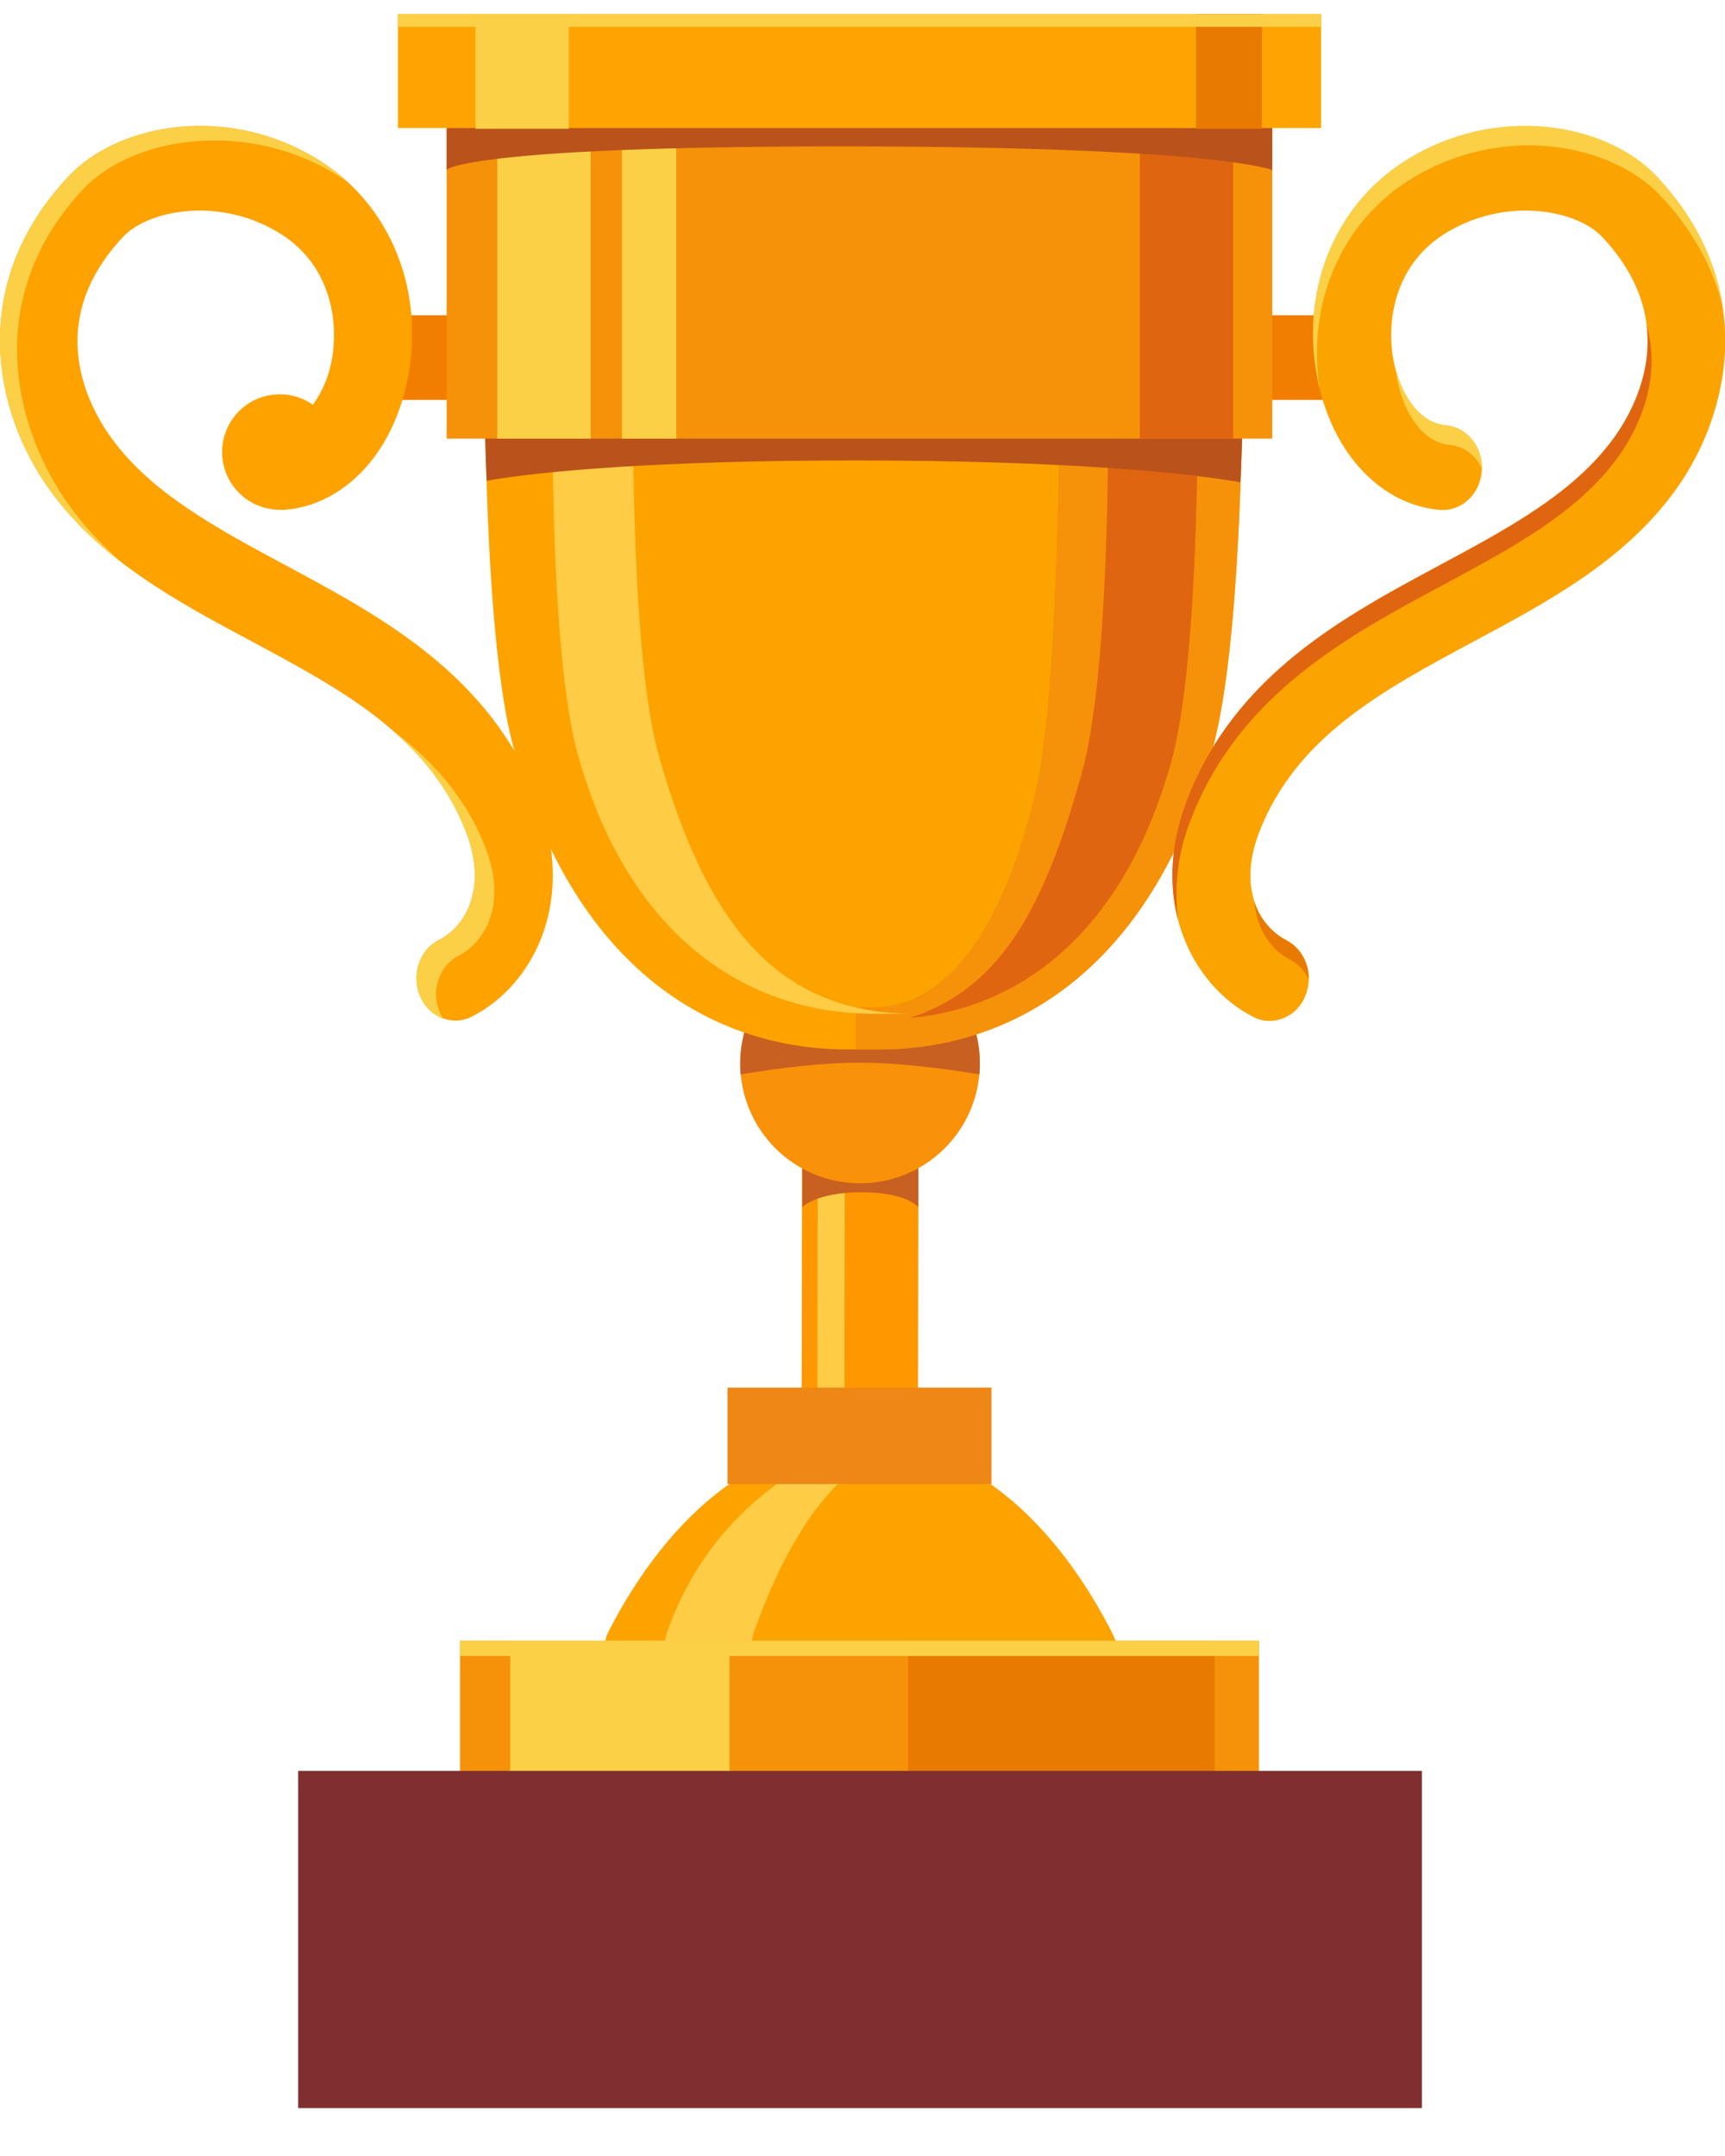<svg width="28" height="35" viewBox="0 0 28 35" fill="none" xmlns="http://www.w3.org/2000/svg">
<g clip-path="url(#clip0_116_4762)">
<path d="M21.782 6.492H18.988C18.638 6.492 18.355 6.184 18.355 5.805C18.355 5.426 18.638 5.118 18.988 5.118H21.782C22.131 5.118 22.414 5.425 22.414 5.805C22.414 6.185 22.131 6.492 21.782 6.492Z" fill="#F27E00"/>
<path d="M20.609 16.574C20.515 16.574 20.422 16.551 20.339 16.507C19.327 15.984 18.636 14.596 19.28 12.955C20.068 10.947 21.817 10.009 23.359 9.181C24.488 8.575 25.555 8.002 26.204 7.099C26.576 6.581 27.302 5.226 26.006 3.846C25.592 3.403 24.411 3.177 23.428 3.809C22.621 4.328 22.493 5.256 22.628 5.895C22.723 6.337 22.999 6.865 23.473 6.906C23.82 6.937 24.08 7.268 24.052 7.646C24.025 8.024 23.72 8.306 23.372 8.278C22.424 8.195 21.647 7.382 21.397 6.206C21.092 4.771 21.636 3.367 22.785 2.629C24.281 1.667 26.082 2.003 26.893 2.867C28.548 4.63 28.094 6.706 27.203 7.947C26.376 9.099 25.128 9.768 23.922 10.413C22.445 11.206 21.05 11.954 20.445 13.494C20.096 14.382 20.413 15.024 20.883 15.264C21.199 15.426 21.332 15.836 21.183 16.179C21.136 16.294 21.057 16.392 20.955 16.463C20.853 16.533 20.733 16.572 20.609 16.574Z" fill="#FBA300"/>
<path d="M8.955 6.492H6.162C5.813 6.492 5.53 6.184 5.53 5.805C5.53 5.426 5.813 5.118 6.162 5.118H8.956C9.306 5.118 9.589 5.425 9.589 5.805C9.589 6.185 9.305 6.492 8.955 6.492Z" fill="#F27E00"/>
<path d="M13.024 15.944L13.004 27.52L14.893 27.523L14.913 15.947L13.024 15.944Z" fill="#FF9800"/>
<path d="M13.697 27.521L13.259 27.518L13.278 15.942L13.718 15.945L13.697 27.521Z" fill="#FFCC45"/>
<path d="M13.023 19.596C13.023 19.596 13.25 19.355 13.985 19.355C14.719 19.355 14.906 19.596 14.906 19.596V18.848L13.023 18.865V19.596Z" fill="#C86021"/>
<path d="M15.905 17.265C15.905 17.781 15.7 18.276 15.336 18.64C14.971 19.005 14.476 19.21 13.96 19.21C13.444 19.21 12.949 19.005 12.584 18.64C12.22 18.275 12.015 17.78 12.015 17.265C12.015 16.749 12.22 16.254 12.584 15.889C12.949 15.524 13.444 15.319 13.96 15.319C14.476 15.319 14.971 15.524 15.336 15.889C15.7 16.254 15.905 16.748 15.905 17.265Z" fill="#F99109"/>
<path d="M13.96 15.319C13.444 15.319 12.949 15.524 12.584 15.889C12.22 16.254 12.015 16.749 12.015 17.265C12.015 17.324 12.015 17.383 12.023 17.441C12.619 17.342 13.332 17.251 13.95 17.251C14.569 17.251 15.294 17.342 15.897 17.441C15.902 17.382 15.905 17.323 15.905 17.263C15.905 16.747 15.7 16.253 15.335 15.888C14.97 15.524 14.475 15.319 13.96 15.319Z" fill="#C86021"/>
<path d="M18.874 29.134C18.604 28.246 18.26 26.906 18.033 26.469C16.848 24.183 15.263 23.395 14.076 23.396H13.832C12.645 23.396 11.058 24.192 9.877 26.485C9.653 26.919 9.946 28.254 9.68 29.134L18.874 29.134Z" fill="#FDA300"/>
<path d="M12.122 29.134C12.3 28.253 12.089 26.922 12.242 26.485C12.811 24.87 13.527 24 14.193 23.625C14.041 23.541 14.063 23.48 13.919 23.444C13.144 23.643 11.53 24.504 10.833 26.485C10.68 26.919 10.836 28.255 10.658 29.134H12.122Z" fill="#FFCC45"/>
<path d="M20.167 3.704L14.025 3.693L7.885 3.683C7.885 3.683 7.717 9.867 8.336 12.141C9.266 15.554 11.4 17.033 13.758 17.037H14.244C16.602 17.041 18.741 15.569 19.681 12.159C20.309 9.89 20.167 3.704 20.167 3.704Z" fill="#FDA300"/>
<path d="M14.026 3.693H13.888V17.037H14.245C16.603 17.041 18.742 15.569 19.681 12.159C20.308 9.889 20.165 3.703 20.165 3.703L14.026 3.693Z" fill="#F59209"/>
<path d="M13.728 16.353C12.091 16.35 11.362 14.071 11.073 12.793C10.82 11.655 10.727 8.963 10.719 6.661L17.195 6.673C17.178 8.977 17.079 11.671 16.819 12.805C16.529 14.077 15.793 16.353 14.158 16.353H13.728Z" fill="#FDA300"/>
<path d="M19.433 5.079L14.151 5.069L8.87 5.061C8.87 5.061 8.87 5.129 8.865 5.25L13.203 5.258L17.978 5.267C17.978 5.267 18.105 10.587 17.562 12.54C16.94 14.792 16.216 16.06 14.76 16.527C16.618 16.363 18.263 15.077 19.016 12.35C19.555 10.398 19.433 5.079 19.433 5.079Z" fill="#E06511"/>
<path d="M10.693 12.264C10.147 10.327 10.292 5.071 10.293 5.024H8.984C8.984 5.024 8.835 10.319 9.384 12.266C10.206 15.187 12.1 16.455 14.189 16.458H14.619C14.666 16.458 14.713 16.458 14.759 16.458C12.704 16.416 11.506 15.147 10.693 12.264Z" fill="#FFCC45"/>
<path d="M14.025 3.693L7.885 3.683C7.885 3.683 7.799 5.448 7.899 7.804C8.804 7.647 10.704 7.475 13.887 7.475C17.268 7.475 19.26 7.674 20.135 7.829C20.244 5.471 20.167 3.704 20.167 3.704L14.025 3.693Z" fill="#BA531B"/>
<path d="M20.651 0.711H7.25V7.12H20.651V0.711Z" fill="#F59209"/>
<path d="M9.587 0.711H8.072V7.12H9.587V0.711Z" fill="#FBD047"/>
<path d="M10.977 0.711H10.095V7.12H10.977V0.711Z" fill="#FBD047"/>
<path d="M20.017 0.711H18.502V7.12H20.017V0.711Z" fill="#E06511"/>
<path d="M7.25 2.756C7.25 2.756 7.566 2.377 13.657 2.377C19.747 2.377 20.651 2.76 20.651 2.76V0.945H7.25V2.756Z" fill="#BA531B"/>
<path d="M21.444 0.229H6.459V2.079H21.444V0.229Z" fill="#FEA402"/>
<path d="M20.435 26.635H7.467V30.033H20.435V26.635Z" fill="#F59209"/>
<path d="M11.841 26.635H8.283V30.033H11.841V26.635Z" fill="#FBD047"/>
<path d="M19.716 26.635H14.739V30.033H19.716V26.635Z" fill="#E87A02"/>
<path d="M16.093 22.526H11.809V24.091H16.093V22.526Z" fill="#EE8716"/>
<path d="M9.233 0.229H7.719V2.091H9.233V0.229Z" fill="#FBD047"/>
<path d="M20.485 0.229H19.413V2.091H20.485V0.229Z" fill="#E87A02"/>
<path d="M8.723 12.955C7.935 10.947 6.187 10.009 4.644 9.181C3.515 8.575 2.449 8.003 1.8 7.099C1.427 6.581 0.701 5.226 1.997 3.846C2.411 3.403 3.592 3.177 4.575 3.809C5.382 4.328 5.51 5.257 5.375 5.895C5.325 6.138 5.224 6.369 5.079 6.57C4.922 6.46 4.734 6.401 4.542 6.401C4.294 6.401 4.055 6.499 3.879 6.675C3.704 6.851 3.605 7.09 3.605 7.338C3.605 7.585 3.702 7.821 3.875 7.997C4.048 8.172 4.283 8.272 4.53 8.276C4.564 8.278 4.598 8.278 4.631 8.276C5.58 8.193 6.357 7.38 6.606 6.203C6.912 4.769 6.367 3.365 5.219 2.626C3.722 1.664 1.921 2 1.11 2.865C-0.544 4.628 -0.091 6.703 0.801 7.945C1.628 9.096 2.876 9.766 4.082 10.41C5.559 11.203 6.954 11.951 7.559 13.491C7.908 14.38 7.59 15.022 7.121 15.261C6.805 15.424 6.671 15.833 6.821 16.177C6.868 16.29 6.946 16.388 7.047 16.458C7.148 16.527 7.267 16.566 7.39 16.569C7.484 16.569 7.577 16.546 7.661 16.502C8.678 15.985 9.367 14.596 8.723 12.955Z" fill="#FEA200"/>
<path d="M21.444 0.229H6.459V0.435H21.444V0.229Z" fill="#FBD047"/>
<path d="M1.119 8.198C0.227 6.957 -0.304 4.835 1.35 3.071C2.16 2.208 4.039 1.918 5.535 2.882C5.569 2.903 5.602 2.926 5.634 2.949C5.505 2.83 5.366 2.723 5.219 2.629C3.722 1.667 1.921 2.003 1.11 2.867C-0.544 4.63 -0.091 6.706 0.801 7.947C1.142 8.411 1.551 8.82 2.014 9.162C1.678 8.878 1.377 8.555 1.119 8.198Z" fill="#FBD047"/>
<path d="M7.139 16.434C6.989 16.091 7.123 15.681 7.438 15.519C7.908 15.277 8.225 14.634 7.876 13.749C7.554 12.927 7.006 12.331 6.341 11.833C6.863 12.279 7.289 12.809 7.56 13.496C7.909 14.384 7.592 15.027 7.122 15.266C6.806 15.429 6.673 15.838 6.823 16.181C6.857 16.263 6.908 16.337 6.972 16.398C7.036 16.46 7.112 16.507 7.195 16.538C7.174 16.505 7.155 16.47 7.139 16.434Z" fill="#FBD047"/>
<path d="M21.423 6.319C21.207 4.955 21.752 3.646 22.847 2.942C24.343 1.98 26.144 2.316 26.956 3.18C27.497 3.757 27.811 4.367 27.96 4.97C27.852 4.265 27.529 3.542 26.893 2.864C26.083 2 24.282 1.663 22.784 2.626C21.635 3.364 21.091 4.768 21.396 6.203C21.405 6.242 21.414 6.281 21.423 6.319Z" fill="#FBD047"/>
<path d="M20.881 15.266C20.634 15.135 20.448 14.912 20.362 14.646C20.398 15.098 20.639 15.425 20.944 15.582C21.076 15.652 21.181 15.765 21.241 15.903C21.246 15.774 21.215 15.646 21.151 15.533C21.088 15.421 20.994 15.328 20.881 15.266Z" fill="#E87A02"/>
<path d="M23.471 6.906C23.043 6.869 22.776 6.431 22.659 6.021C22.667 6.084 22.677 6.147 22.69 6.211C22.784 6.653 23.061 7.181 23.535 7.222C23.648 7.234 23.755 7.276 23.846 7.344C23.937 7.411 24.008 7.502 24.052 7.607C24.06 7.245 23.807 6.934 23.471 6.906Z" fill="#FBD047"/>
<path d="M19.343 13.271C20.131 11.263 21.88 10.325 23.422 9.497C24.551 8.891 25.618 8.318 26.267 7.415C26.537 7.039 26.992 6.223 26.728 5.276C26.828 6.086 26.443 6.766 26.204 7.099C25.555 8.002 24.489 8.575 23.359 9.181C21.817 10.009 20.068 10.947 19.28 12.954C18.994 13.683 18.971 14.361 19.122 14.935C19.05 14.371 19.126 13.797 19.343 13.271Z" fill="#E06511"/>
<path d="M23.08 28.748H4.84V34.222H23.08V28.748Z" fill="#7F302E"/>
<path d="M20.435 26.635H7.467V26.882H20.435V26.635Z" fill="#FBD047"/>
</g>
<defs>
<clipPath id="clip0_116_4762">
<rect width="27.998" height="34" fill="white" transform="translate(0.002 0.229)"/>
</clipPath>
</defs>
</svg>

